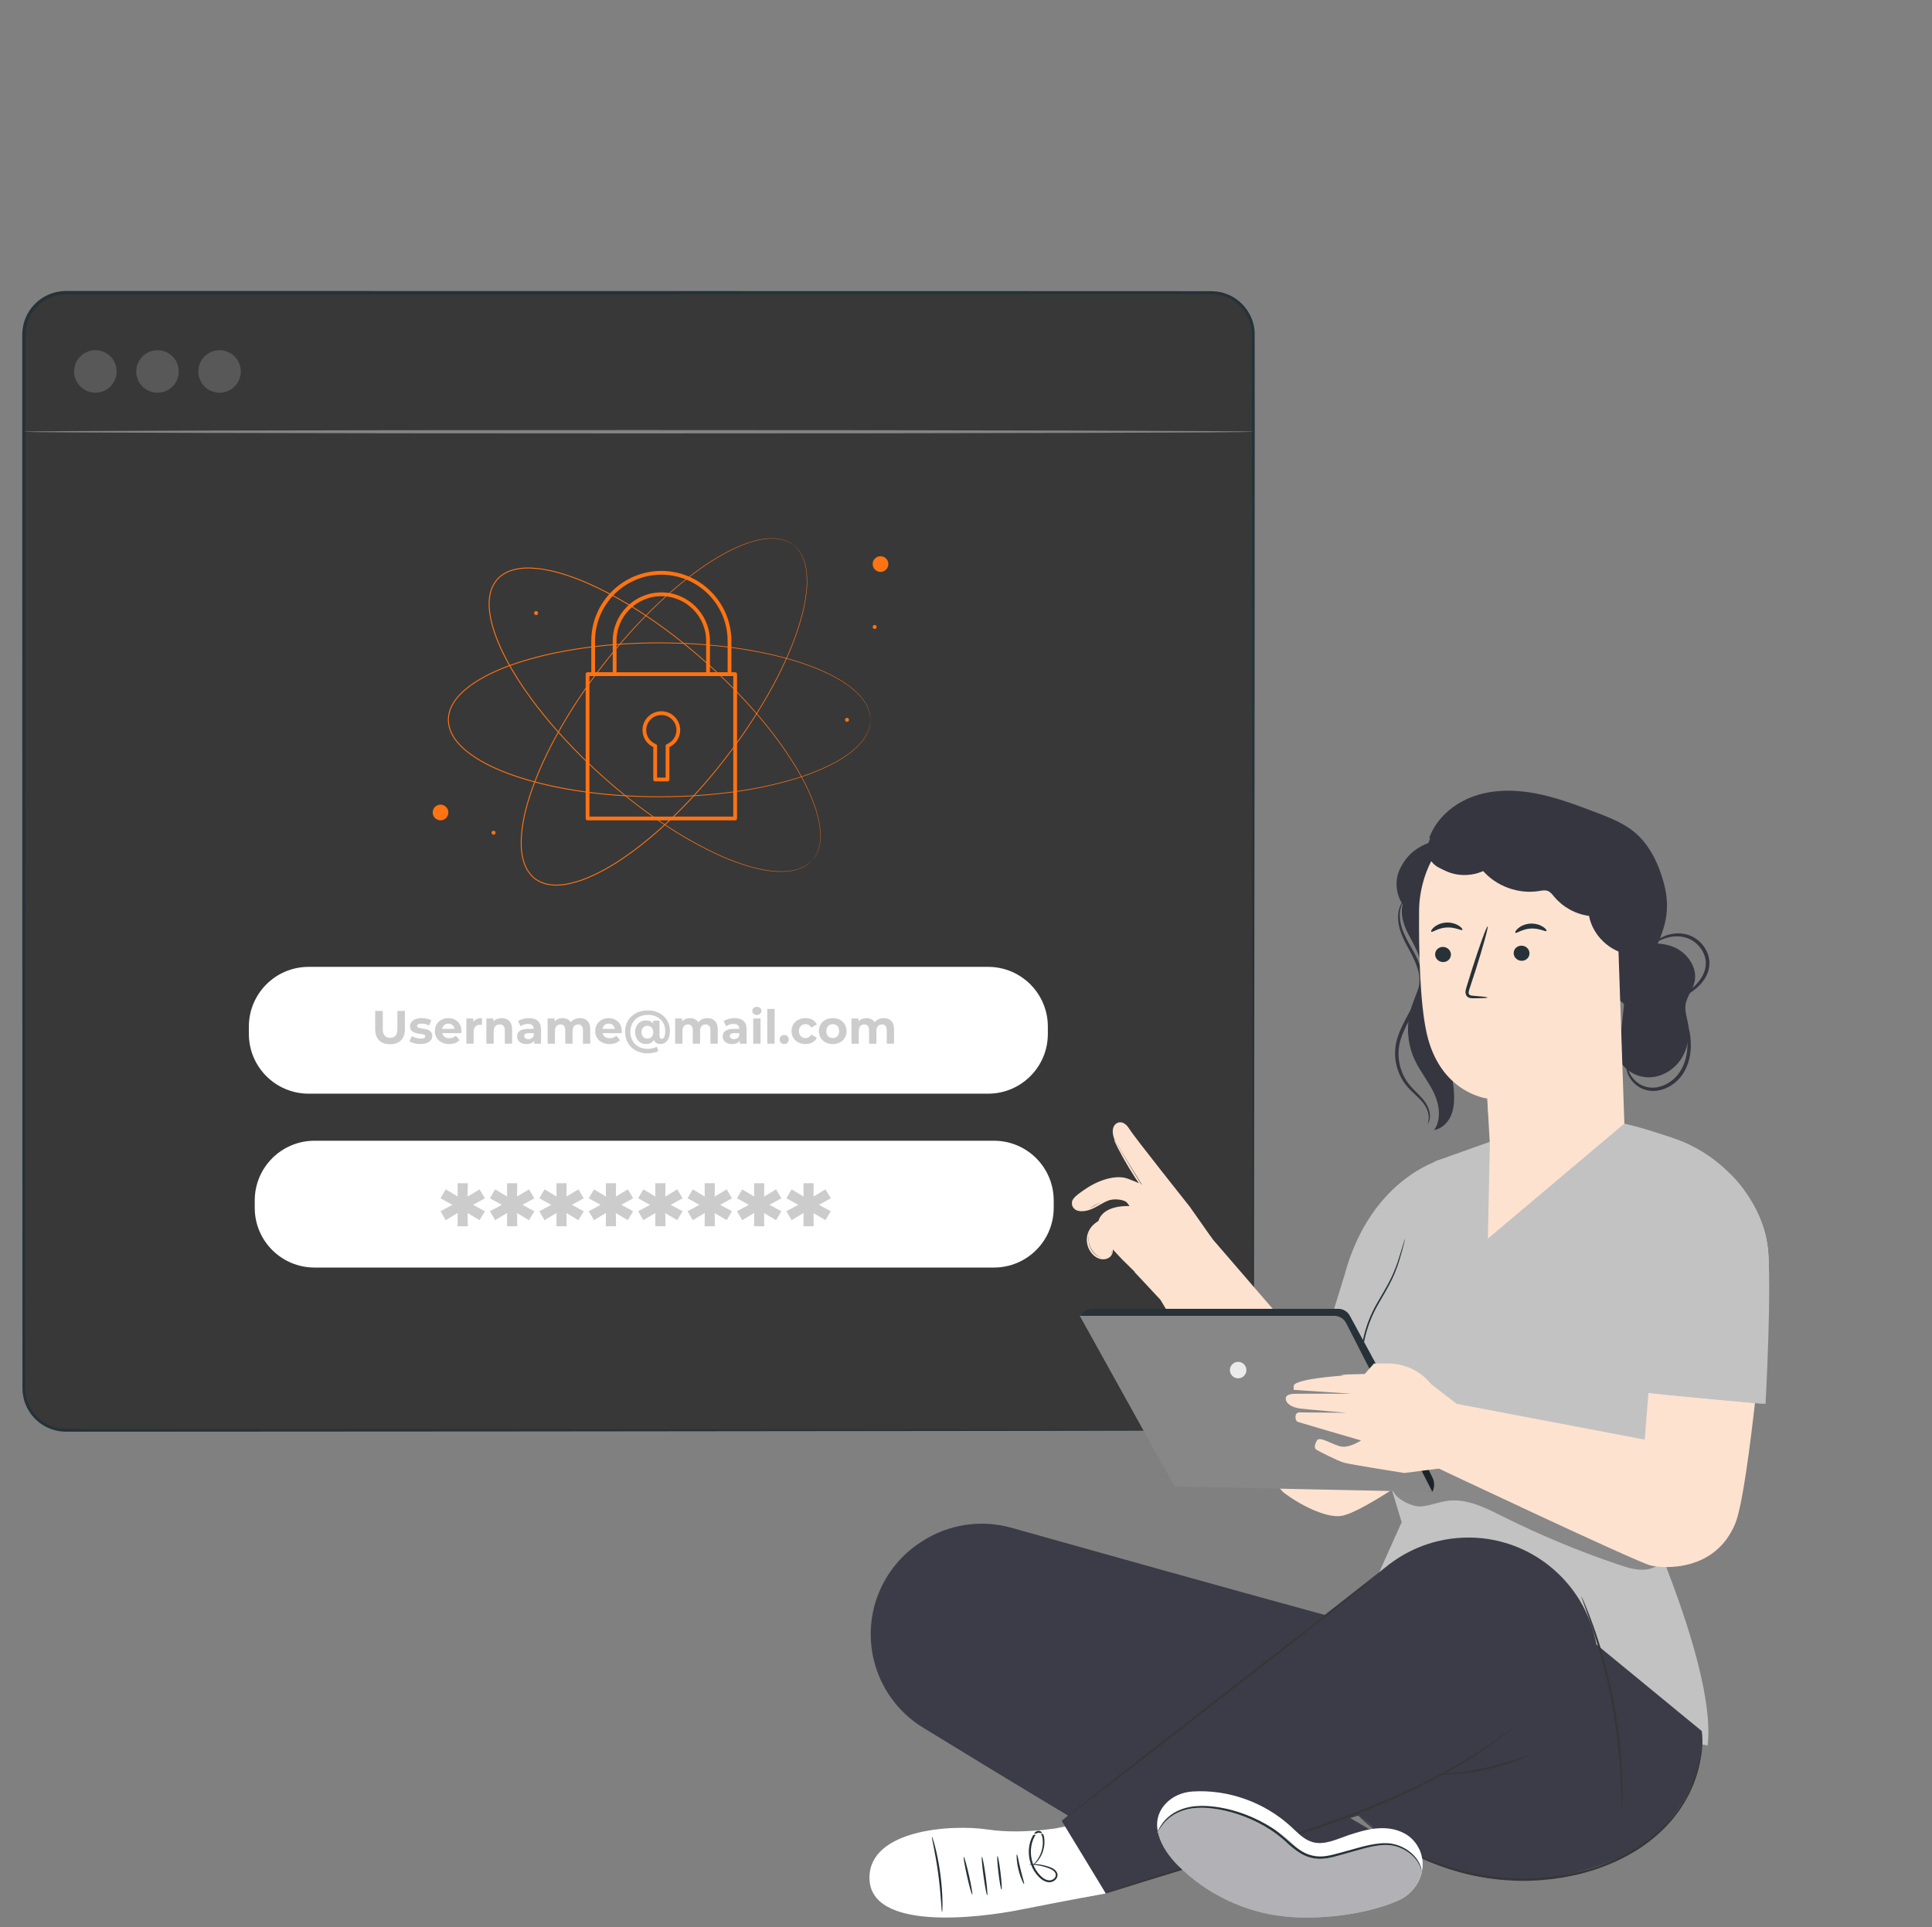 <svg width="439" height="438" viewBox="0 0 439 438" fill="none" xmlns="http://www.w3.org/2000/svg">
<rect x="0" y="0" width="439" height="438" fill="#808080" stroke="none"/>
<path d="M275.23 325.052H14.98C9.702 325.052 5.422 320.773 5.422 315.495V76.059C5.422 70.78 9.701 66.5 14.98 66.5H275.23C280.508 66.5 284.787 70.779 284.787 76.059V315.493C284.788 320.772 280.508 325.052 275.23 325.052Z" fill="#383838"/>
<path d="M275.241 325.052C275.241 325.052 275.472 325.027 275.928 324.998C276.383 324.967 277.063 324.873 277.929 324.622C278.784 324.354 279.833 323.914 280.899 323.113C281.957 322.316 283.055 321.161 283.794 319.567C284.62 317.992 284.788 316.002 284.704 313.827C284.699 311.649 284.693 309.267 284.687 306.688C284.677 301.528 284.665 295.575 284.652 288.875C284.623 262.059 284.582 223.276 284.531 175.353C284.517 151.388 284.502 125.139 284.484 96.96C284.471 89.922 284.458 82.763 284.445 75.49C284.276 71.962 281.842 68.64 278.465 67.422C276.794 66.726 274.962 66.838 273.087 66.834C271.225 66.835 269.355 66.835 267.48 66.837C252.47 66.841 237.021 66.847 221.179 66.853C157.809 66.861 88.143 66.871 15.018 66.883C12.816 66.886 10.641 67.69 8.988 69.131C7.321 70.554 6.206 72.597 5.916 74.76C5.766 75.824 5.826 76.972 5.813 78.107V81.507C5.813 83.773 5.813 86.034 5.813 88.29C5.813 97.32 5.812 106.29 5.812 115.196C5.81 133.006 5.807 150.554 5.806 167.798C5.798 202.285 5.791 235.55 5.784 267.239C5.778 283.084 5.774 298.534 5.768 313.546C5.775 314.478 5.743 315.438 5.809 316.325C5.908 317.22 6.09 318.11 6.438 318.942C7.11 320.611 8.28 322.061 9.744 323.082C11.214 324.096 12.968 324.675 14.742 324.714C16.573 324.718 18.399 324.724 20.216 324.728C27.497 324.731 34.663 324.736 41.709 324.739C69.889 324.755 96.139 324.771 120.105 324.785C168.028 324.836 206.808 324.877 233.621 324.906C247.015 324.937 257.417 324.962 264.483 324.978C268.004 324.994 270.691 325.007 272.509 325.015C274.314 325.026 275.241 325.052 275.241 325.052C275.241 325.052 274.314 325.078 272.506 325.091C270.688 325.1 268.001 325.112 264.48 325.129C257.416 325.145 247.012 325.17 233.618 325.201C206.805 325.23 168.025 325.27 120.102 325.321C96.136 325.336 69.886 325.351 41.706 325.368C34.661 325.371 27.494 325.375 20.213 325.378C18.39 325.375 16.559 325.371 14.722 325.368C12.823 325.327 10.94 324.71 9.365 323.624C7.794 322.532 6.54 320.98 5.819 319.191C5.447 318.299 5.248 317.345 5.143 316.385C5.071 315.404 5.106 314.491 5.098 313.547C5.092 298.535 5.087 283.085 5.082 267.24C5.074 235.552 5.067 202.285 5.06 167.8C5.058 150.556 5.055 133.006 5.054 115.197C5.054 106.293 5.053 97.322 5.053 88.292C5.053 86.034 5.053 83.773 5.053 81.509V78.108C5.067 76.979 5 75.844 5.163 74.656C5.478 72.313 6.686 70.1 8.488 68.56C10.275 67.001 12.639 66.127 15.015 66.127C88.14 66.137 157.808 66.147 221.176 66.156C237.018 66.162 252.467 66.166 267.477 66.172C269.353 66.172 271.223 66.174 273.084 66.174C274.907 66.179 276.896 66.06 278.692 66.809C282.309 68.118 284.911 71.675 285.091 75.454C285.098 82.741 285.104 89.912 285.111 96.963C285.093 125.142 285.079 151.391 285.064 175.356C285.013 223.279 284.973 262.062 284.943 288.878C284.93 295.578 284.919 301.531 284.908 306.691C284.901 309.27 284.895 311.652 284.891 313.83C284.962 315.987 284.779 318.053 283.928 319.637C283.166 321.251 282.043 322.414 280.965 323.209C279.878 324.01 278.813 324.441 277.946 324.701C277.07 324.941 276.384 325.023 275.927 325.04C275.472 325.053 275.241 325.052 275.241 325.052Z" fill="#263238"/>
<path d="M26.503 84.42C26.503 87.088 24.341 89.25 21.673 89.25C19.006 89.25 16.844 87.088 16.844 84.42C16.844 81.753 19.006 79.591 21.673 79.591C24.341 79.591 26.503 81.753 26.503 84.42Z" fill="#585858"/>
<path d="M35.787 89.25C38.454 89.25 40.616 87.088 40.616 84.42C40.616 81.753 38.454 79.591 35.787 79.591C33.119 79.591 30.957 81.753 30.957 84.42C30.957 87.088 33.119 89.25 35.787 89.25Z" fill="#585858"/>
<path d="M49.892 89.25C52.559 89.25 54.722 87.088 54.722 84.42C54.722 81.753 52.559 79.591 49.892 79.591C47.225 79.591 45.062 81.753 45.062 84.42C45.062 87.088 47.225 89.25 49.892 89.25Z" fill="#585858"/>
<path d="M284.788 98.121C284.788 98.331 222.245 98.5 145.112 98.5C67.953 98.5 5.422 98.329 5.422 98.121C5.422 97.913 67.951 97.742 145.112 97.742C222.245 97.742 284.788 97.913 284.788 98.121Z" fill="#848484"/>
<path d="M184.579 195.518C184.579 195.518 184.69 195.363 184.913 195.069C184.969 194.995 185.032 194.913 185.101 194.821C185.165 194.727 185.221 194.613 185.29 194.495C185.425 194.257 185.594 193.986 185.715 193.645C185.781 193.478 185.861 193.305 185.928 193.114C185.982 192.92 186.037 192.716 186.097 192.5C186.166 192.288 186.202 192.059 186.238 191.819C186.269 191.578 186.335 191.331 186.343 191.067C186.457 190.018 186.387 188.794 186.177 187.442C185.759 184.731 184.61 181.539 182.85 178.07C181.093 174.592 178.674 170.853 175.702 166.954C172.729 163.054 169.154 159.027 165.045 154.983C160.931 150.943 156.273 146.886 151.053 143.039C148.441 141.119 145.686 139.257 142.783 137.505C139.882 135.746 136.823 134.107 133.596 132.687C130.369 131.284 126.964 130.062 123.373 129.482C121.584 129.206 119.738 129.072 117.921 129.348C117.015 129.488 116.126 129.734 115.287 130.11C114.462 130.512 113.703 131.048 113.077 131.725C112.475 132.425 112.025 133.239 111.718 134.103C111.439 134.979 111.292 135.891 111.257 136.807C111.189 138.643 111.531 140.462 112.009 142.209C112.992 145.711 114.595 148.956 116.355 152.004C118.134 155.048 120.111 157.902 122.187 160.585C124.26 163.271 126.423 165.797 128.629 168.173C133.045 172.923 137.606 177.09 142.088 180.717C146.573 184.34 150.982 187.433 155.195 189.944C159.407 192.452 163.397 194.429 167.051 195.78C170.698 197.133 174.001 197.911 176.741 198.019C178.108 198.073 179.331 198.003 180.36 197.771C180.621 197.733 180.86 197.64 181.094 197.582C181.329 197.519 181.553 197.457 181.756 197.363C181.961 197.28 182.158 197.202 182.344 197.126C182.525 197.037 182.689 196.939 182.848 196.855C183.173 196.696 183.422 196.498 183.644 196.336C183.753 196.255 183.859 196.185 183.947 196.111C184.03 196.032 184.104 195.959 184.171 195.895C184.438 195.646 184.579 195.518 184.579 195.518C184.579 195.518 184.449 195.655 184.186 195.917C184.12 195.982 184.046 196.055 183.964 196.137C183.878 196.213 183.772 196.284 183.664 196.367C183.444 196.532 183.195 196.734 182.87 196.897C182.711 196.985 182.547 197.084 182.366 197.174C182.178 197.251 181.981 197.333 181.775 197.417C181.571 197.512 181.346 197.576 181.11 197.642C180.874 197.701 180.634 197.798 180.372 197.837C179.337 198.077 178.108 198.155 176.735 198.106C173.982 198.012 170.667 197.243 167.008 195.896C163.341 194.555 159.339 192.583 155.115 190.079C150.89 187.573 146.471 184.483 141.974 180.861C137.481 177.235 132.908 173.069 128.482 168.315C126.272 165.936 124.103 163.407 122.022 160.716C119.939 158.028 117.956 155.168 116.17 152.114C114.401 149.058 112.791 145.802 111.799 142.27C111.318 140.509 110.97 138.67 111.04 136.803C111.075 135.87 111.225 134.938 111.511 134.039C111.825 133.149 112.29 132.309 112.912 131.585C113.561 130.885 114.344 130.331 115.192 129.917C116.053 129.53 116.962 129.279 117.885 129.136C119.732 128.857 121.597 128.994 123.402 129.272C127.021 129.856 130.439 131.086 133.676 132.495C136.911 133.921 139.978 135.566 142.885 137.328C145.794 139.088 148.553 140.955 151.167 142.881C156.393 146.737 161.052 150.806 165.166 154.856C169.276 158.912 172.85 162.951 175.82 166.862C178.789 170.773 181.203 174.525 182.955 178.015C184.709 181.498 185.849 184.703 186.257 187.429C186.461 188.787 186.525 190.018 186.404 191.073C186.396 191.338 186.327 191.587 186.295 191.829C186.257 192.071 186.218 192.301 186.148 192.515C186.087 192.731 186.029 192.935 185.973 193.13C185.905 193.319 185.823 193.494 185.755 193.662C185.629 194.004 185.458 194.273 185.318 194.511C185.246 194.629 185.188 194.741 185.122 194.836C185.051 194.926 184.987 195.008 184.929 195.081C184.701 195.372 184.579 195.518 184.579 195.518Z" fill="#FF7312"/>
<path d="M197.792 163.594C197.792 163.594 197.772 163.405 197.743 163.036C197.735 162.944 197.728 162.841 197.718 162.726C197.702 162.612 197.67 162.49 197.642 162.356C197.584 162.088 197.531 161.774 197.393 161.439C197.33 161.27 197.274 161.088 197.198 160.902C197.109 160.721 197.014 160.532 196.917 160.332C196.826 160.128 196.701 159.933 196.568 159.729C196.432 159.529 196.316 159.301 196.146 159.098C195.533 158.24 194.666 157.373 193.61 156.505C191.493 154.761 188.511 153.144 184.887 151.726C181.261 150.301 176.968 149.12 172.154 148.189C167.339 147.258 161.991 146.632 156.232 146.349C150.473 146.074 144.296 146.145 137.84 146.751C134.613 147.057 131.318 147.501 127.983 148.126C124.648 148.745 121.274 149.56 117.92 150.647C114.578 151.748 111.225 153.102 108.159 155.06C106.64 156.044 105.174 157.175 104.003 158.588C103.42 159.295 102.92 160.071 102.545 160.91C102.198 161.76 101.988 162.664 101.972 163.588C101.988 164.512 102.195 165.418 102.542 166.267C102.918 167.106 103.414 167.884 103.999 168.591C105.168 170.007 106.635 171.136 108.155 172.123C111.22 174.082 114.575 175.437 117.918 176.538C121.271 177.627 124.647 178.44 127.982 179.06C131.316 179.685 134.613 180.13 137.84 180.435C144.297 181.04 150.474 181.113 156.233 180.836C161.992 180.553 167.342 179.927 172.157 178.996C176.969 178.065 181.264 176.884 184.889 175.459C188.51 174.041 191.494 172.424 193.61 170.68C194.666 169.812 195.531 168.944 196.145 168.087C196.315 167.884 196.43 167.657 196.567 167.456C196.7 167.252 196.826 167.057 196.915 166.853C197.014 166.653 197.108 166.464 197.196 166.283C197.272 166.097 197.329 165.915 197.392 165.746C197.529 165.411 197.583 165.097 197.641 164.829C197.667 164.695 197.701 164.573 197.717 164.459C197.725 164.346 197.734 164.242 197.741 164.149C197.772 163.783 197.792 163.594 197.792 163.594C197.792 163.594 197.786 163.783 197.765 164.153C197.759 164.247 197.753 164.35 197.746 164.465C197.731 164.579 197.7 164.703 197.676 164.838C197.622 165.108 197.571 165.424 197.437 165.762C197.376 165.932 197.32 166.116 197.246 166.304C197.157 166.486 197.065 166.678 196.968 166.879C196.879 167.085 196.754 167.283 196.621 167.488C196.484 167.691 196.369 167.921 196.2 168.125C195.588 168.992 194.721 169.869 193.665 170.746C191.547 172.507 188.561 174.14 184.934 175.572C181.305 177.012 177.004 178.205 172.186 179.146C167.365 180.089 162.01 180.724 156.244 181.015C150.477 181.299 144.291 181.234 137.823 180.634C134.59 180.329 131.287 179.886 127.945 179.263C124.602 178.644 121.219 177.829 117.853 176.739C114.5 175.635 111.13 174.277 108.04 172.303C106.509 171.308 105.026 170.169 103.834 168.729C103.239 168.01 102.731 167.214 102.345 166.353C101.988 165.479 101.774 164.544 101.758 163.59C101.774 162.635 101.991 161.7 102.348 160.827C102.732 159.966 103.244 159.172 103.838 158.453C105.031 157.015 106.513 155.874 108.046 154.882C111.136 152.909 114.504 151.551 117.858 150.449C121.223 149.359 124.605 148.544 127.948 147.927C131.29 147.303 134.591 146.86 137.824 146.556C144.291 145.956 150.477 145.89 156.244 146.174C162.01 146.465 167.365 147.101 172.186 148.042C177.004 148.983 181.305 150.176 184.934 151.616C188.561 153.048 191.547 154.679 193.665 156.442C194.721 157.319 195.588 158.196 196.2 159.063C196.369 159.267 196.484 159.497 196.621 159.7C196.754 159.905 196.879 160.103 196.968 160.31C197.065 160.511 197.159 160.704 197.246 160.886C197.32 161.074 197.377 161.257 197.437 161.428C197.571 161.766 197.622 162.082 197.676 162.351C197.7 162.487 197.733 162.609 197.746 162.724C197.753 162.839 197.759 162.943 197.765 163.036C197.786 163.405 197.792 163.594 197.792 163.594Z" fill="#FF7312"/>
<path d="M180.286 123.855C180.286 123.855 180.124 123.755 179.815 123.552C179.738 123.501 179.65 123.444 179.556 123.382C179.457 123.325 179.34 123.275 179.218 123.216C178.972 123.098 178.69 122.947 178.341 122.85C178.169 122.796 177.99 122.729 177.796 122.675C177.599 122.636 177.391 122.593 177.172 122.548C176.957 122.494 176.724 122.474 176.482 122.455C176.24 122.44 175.988 122.392 175.724 122.403C174.669 122.362 173.453 122.515 172.12 122.818C169.445 123.422 166.339 124.789 162.998 126.783C159.65 128.775 156.085 131.447 152.402 134.68C148.717 137.914 144.945 141.759 141.193 146.137C137.446 150.519 133.719 155.445 130.242 160.918C128.507 163.656 126.839 166.533 125.29 169.552C123.735 172.567 122.312 175.732 121.117 179.049C119.94 182.365 118.955 185.845 118.625 189.467C118.473 191.272 118.467 193.122 118.867 194.914C119.068 195.807 119.375 196.679 119.809 197.489C120.267 198.284 120.855 199.004 121.573 199.582C122.314 200.134 123.156 200.526 124.04 200.774C124.933 200.991 125.852 201.075 126.769 201.046C128.604 200.988 130.396 200.522 132.107 199.924C135.533 198.702 138.66 196.88 141.578 194.914C144.493 192.93 147.203 190.762 149.736 188.505C152.274 186.252 154.645 183.919 156.863 181.556C161.298 176.824 165.14 171.986 168.45 167.264C171.756 162.54 174.537 157.929 176.751 153.552C178.964 149.179 180.661 145.06 181.757 141.322C182.856 137.591 183.405 134.243 183.323 131.501C183.284 130.134 183.129 128.918 182.826 127.908C182.771 127.65 182.662 127.419 182.587 127.188C182.509 126.958 182.43 126.74 182.325 126.543C182.228 126.343 182.136 126.153 182.047 125.972C181.946 125.799 181.837 125.641 181.742 125.488C181.562 125.175 181.346 124.94 181.17 124.731C181.081 124.627 181.004 124.527 180.924 124.445C180.839 124.368 180.762 124.298 180.694 124.237C180.423 123.986 180.286 123.855 180.286 123.855C180.286 123.855 180.431 123.976 180.711 124.219C180.781 124.281 180.86 124.349 180.946 124.425C181.027 124.506 181.106 124.605 181.196 124.709C181.375 124.917 181.595 125.15 181.78 125.463C181.878 125.616 181.989 125.772 182.092 125.947C182.182 126.129 182.277 126.32 182.376 126.52C182.484 126.716 182.564 126.936 182.646 127.167C182.723 127.398 182.834 127.63 182.892 127.889C183.202 128.905 183.364 130.125 183.411 131.498C183.505 134.251 182.966 137.611 181.877 141.355C180.791 145.105 179.1 149.234 176.891 153.621C174.682 158.007 171.904 162.63 168.6 167.366C165.291 172.098 161.45 176.947 157.012 181.69C154.79 184.059 152.418 186.397 149.876 188.657C147.338 190.921 144.623 193.096 141.699 195.088C138.77 197.062 135.634 198.893 132.18 200.126C130.455 200.727 128.645 201.201 126.777 201.26C125.845 201.29 124.904 201.204 123.987 200.981C123.078 200.727 122.209 200.324 121.444 199.751C120.699 199.154 120.093 198.409 119.623 197.592C119.177 196.76 118.864 195.87 118.658 194.959C118.252 193.135 118.261 191.266 118.413 189.447C118.747 185.796 119.738 182.302 120.921 178.976C122.121 175.649 123.55 172.477 125.109 169.455C126.664 166.431 128.338 163.551 130.077 160.81C133.565 155.331 137.303 150.402 141.061 146.019C144.824 141.639 148.607 137.796 152.305 134.563C156.001 131.332 159.579 128.664 162.94 126.679C166.294 124.688 169.414 123.329 172.104 122.735C173.444 122.438 174.668 122.289 175.729 122.337C175.994 122.328 176.246 122.378 176.49 122.394C176.734 122.416 176.967 122.438 177.184 122.493C177.402 122.54 177.611 122.583 177.809 122.625C178.003 122.681 178.183 122.751 178.355 122.806C178.705 122.907 178.986 123.061 179.232 123.183C179.355 123.246 179.471 123.297 179.57 123.355C179.665 123.421 179.751 123.479 179.828 123.532C180.133 123.743 180.286 123.855 180.286 123.855Z" fill="#FF7312"/>
<path d="M101.357 183.389C102.053 184.085 102.053 185.213 101.357 185.908C100.662 186.603 99.532 186.603 98.838 185.908C98.143 185.213 98.143 184.084 98.838 183.389C99.534 182.694 100.662 182.694 101.357 183.389Z" fill="#FF7312"/>
<path d="M201.857 128.191C201.857 129.174 201.06 129.973 200.075 129.973C199.091 129.973 198.293 129.176 198.293 128.191C198.293 127.208 199.09 126.409 200.075 126.409C201.058 126.409 201.857 127.208 201.857 128.191Z" fill="#FF7312"/>
<path d="M112.605 189.247C112.605 189.498 112.403 189.7 112.152 189.7C111.902 189.7 111.699 189.498 111.699 189.247C111.699 188.996 111.902 188.794 112.152 188.794C112.403 188.794 112.605 188.996 112.605 189.247Z" fill="#FF7312"/>
<path d="M122.269 139.332C122.269 139.583 122.067 139.786 121.816 139.786C121.566 139.786 121.363 139.583 121.363 139.332C121.363 139.082 121.566 138.879 121.816 138.879C122.067 138.879 122.269 139.082 122.269 139.332Z" fill="#FF7312"/>
<path d="M192.914 163.593C192.914 163.844 192.711 164.046 192.461 164.046C192.21 164.046 192.008 163.844 192.008 163.593C192.008 163.343 192.21 163.14 192.461 163.14C192.711 163.142 192.914 163.344 192.914 163.593Z" fill="#FF7312"/>
<path d="M199.199 142.489C199.199 142.74 198.997 142.942 198.746 142.942C198.495 142.942 198.293 142.74 198.293 142.489C198.293 142.239 198.495 142.036 198.746 142.036C198.997 142.036 199.199 142.239 199.199 142.489Z" fill="#FF7312"/>
<path d="M167.044 153.212H133.508V186.016H167.044V153.212Z" stroke="#FF7312" stroke-width="0.856" stroke-miterlimit="10" stroke-linecap="round" stroke-linejoin="round"/>
<path d="M139.661 153.225V145.675C139.661 139.823 144.422 135.062 150.275 135.062C156.126 135.062 160.886 139.823 160.886 145.675V153.225H165.767V145.675C165.767 137.132 158.817 130.182 150.275 130.182C141.731 130.182 134.781 137.132 134.781 145.675V153.225H139.661Z" stroke="#FF7312" stroke-width="0.856" stroke-miterlimit="10"/>
<path d="M154.133 165.931C154.133 163.801 152.406 162.074 150.275 162.074C148.145 162.074 146.418 163.801 146.418 165.931C146.418 167.566 147.438 168.955 148.873 169.516V177.154H151.679V169.516C153.113 168.955 154.133 167.566 154.133 165.931Z" stroke="#FF7312" stroke-width="0.856" stroke-miterlimit="10" stroke-linecap="round" stroke-linejoin="round"/>
<path d="M224.524 248.557H70.124C62.627 248.557 56.551 242.48 56.551 234.983V233.312C56.551 225.815 62.627 219.738 70.124 219.738H224.524C232.021 219.738 238.098 225.815 238.098 233.312V234.983C238.098 242.479 232.021 248.557 224.524 248.557Z" fill="white"/>
<path d="M225.856 288.072H71.457C63.959 288.072 57.883 281.996 57.883 274.499V272.828C57.883 265.331 63.959 259.254 71.457 259.254H225.856C233.354 259.254 239.43 265.331 239.43 272.828V274.499C239.43 281.996 233.352 288.072 225.856 288.072Z" fill="white"/>
<path d="M85.25 233.919V229.745H86.976V233.855C86.976 235.271 87.594 235.857 88.637 235.857C89.692 235.857 90.299 235.271 90.299 233.855V229.745H92.003V233.919C92.003 236.112 90.747 237.327 88.629 237.327C86.507 237.327 85.25 236.113 85.25 233.919Z" fill="#CCCCCC"/>
<path d="M93.035 236.667L93.589 235.474C94.1 235.805 94.877 236.028 95.579 236.028C96.345 236.028 96.634 235.825 96.634 235.506C96.634 234.57 93.174 235.528 93.174 233.238C93.174 232.151 94.154 231.385 95.825 231.385C96.612 231.385 97.486 231.565 98.029 231.886L97.476 233.067C96.91 232.748 96.347 232.642 95.825 232.642C95.079 232.642 94.76 232.877 94.76 233.175C94.76 234.154 98.222 233.207 98.222 235.464C98.222 236.529 97.231 237.285 95.518 237.285C94.546 237.285 93.567 237.019 93.035 236.667Z" fill="#CCCCCC"/>
<path d="M104.825 234.804H100.49C100.649 235.517 101.255 235.953 102.129 235.953C102.737 235.953 103.174 235.772 103.567 235.399L104.45 236.358C103.918 236.966 103.119 237.285 102.086 237.285C100.106 237.285 98.816 236.039 98.816 234.334C98.816 232.62 100.126 231.386 101.874 231.386C103.556 231.386 104.855 232.515 104.855 234.356C104.857 234.485 104.835 234.665 104.825 234.804ZM100.47 233.835H103.292C103.175 233.111 102.632 232.642 101.886 232.642C101.13 232.642 100.587 233.099 100.47 233.835Z" fill="#CCCCCC"/>
<path d="M109.523 231.386V232.92C109.383 232.91 109.278 232.898 109.15 232.898C108.233 232.898 107.626 233.398 107.626 234.495V237.199H105.965V231.47H107.551V232.226C107.955 231.673 108.637 231.386 109.523 231.386Z" fill="#CCCCCC"/>
<path d="M116.368 233.919V237.199H114.708V234.174C114.708 233.248 114.281 232.822 113.546 232.822C112.748 232.822 112.173 233.312 112.173 234.367V237.199H110.512V231.47H112.098V232.14C112.546 231.651 113.217 231.384 113.994 231.384C115.347 231.386 116.368 232.174 116.368 233.919Z" fill="#CCCCCC"/>
<path d="M122.936 233.931V237.2H121.383V236.486C121.074 237.008 120.478 237.285 119.636 237.285C118.294 237.285 117.496 236.539 117.496 235.549C117.496 234.538 118.208 233.835 119.955 233.835H121.275C121.275 233.121 120.848 232.706 119.955 232.706C119.348 232.706 118.72 232.908 118.305 233.239L117.709 232.078C118.337 231.63 119.262 231.386 120.178 231.386C121.924 231.386 122.936 232.194 122.936 233.931ZM121.275 235.389V234.804H120.136C119.359 234.804 119.115 235.091 119.115 235.474C119.115 235.889 119.466 236.166 120.051 236.166C120.604 236.166 121.083 235.911 121.275 235.389Z" fill="#CCCCCC"/>
<path d="M134.117 233.919V237.199H132.456V234.174C132.456 233.248 132.041 232.822 131.369 232.822C130.623 232.822 130.103 233.302 130.103 234.323V237.199H128.441V234.174C128.441 233.248 128.046 232.822 127.356 232.822C126.62 232.822 126.098 233.302 126.098 234.323V237.199H124.438V231.47H126.024V232.13C126.449 231.641 127.088 231.384 127.823 231.384C128.622 231.384 129.303 231.693 129.708 232.321C130.166 231.735 130.91 231.384 131.774 231.384C133.138 231.386 134.117 232.174 134.117 233.919Z" fill="#CCCCCC"/>
<path d="M141.253 234.804H136.919C137.077 235.517 137.683 235.953 138.558 235.953C139.165 235.953 139.602 235.772 139.995 235.399L140.878 236.358C140.347 236.966 139.547 237.285 138.514 237.285C136.534 237.285 135.246 236.039 135.246 234.334C135.246 232.62 136.554 231.386 138.303 231.386C139.984 231.386 141.283 232.515 141.283 234.356C141.283 234.485 141.263 234.665 141.253 234.804ZM136.898 233.835H139.719C139.602 233.111 139.059 232.642 138.313 232.642C137.558 232.642 137.015 233.099 136.898 233.835Z" fill="#CCCCCC"/>
<path d="M152.23 234.282C152.23 236.187 151.357 237.274 150.048 237.274C149.323 237.274 148.812 236.955 148.589 236.348C148.216 236.945 147.609 237.274 146.768 237.274C145.394 237.274 144.307 236.187 144.307 234.58C144.307 232.982 145.383 231.897 146.768 231.897C147.47 231.897 148.024 232.142 148.409 232.599V231.97H149.855V235.42C149.855 235.931 150.08 236.101 150.368 236.101C150.858 236.101 151.156 235.538 151.156 234.302C151.156 232.142 149.558 230.65 147.193 230.65C144.819 230.65 143.232 232.268 143.232 234.494C143.232 236.763 144.787 238.371 147.151 238.371C147.823 238.371 148.578 238.233 149.249 237.902L149.589 238.881C148.94 239.212 147.992 239.392 147.15 239.392C144.073 239.392 142.039 237.305 142.039 234.494C142.039 231.715 144.093 229.639 147.192 229.639C150.186 229.639 152.23 231.608 152.23 234.282ZM148.43 234.58C148.43 233.654 147.865 233.132 147.099 233.132C146.322 233.132 145.779 233.676 145.779 234.58C145.779 235.495 146.322 236.049 147.099 236.049C147.865 236.049 148.43 235.517 148.43 234.58Z" fill="#CCCCCC"/>
<path d="M163.09 233.919V237.199H161.429V234.174C161.429 233.248 161.014 232.822 160.342 232.822C159.596 232.822 159.076 233.302 159.076 234.323V237.199H157.414V234.174C157.414 233.248 157.019 232.822 156.328 232.822C155.593 232.822 155.071 233.302 155.071 234.323V237.199H153.41V231.47H154.997V232.13C155.422 231.641 156.06 231.384 156.796 231.384C157.594 231.384 158.276 231.693 158.681 232.321C159.139 231.735 159.883 231.384 160.747 231.384C162.111 231.386 163.09 232.174 163.09 233.919Z" fill="#CCCCCC"/>
<path d="M169.651 233.931V237.2H168.098V236.486C167.789 237.008 167.193 237.285 166.351 237.285C165.009 237.285 164.211 236.539 164.211 235.549C164.211 234.538 164.923 233.835 166.67 233.835H167.99C167.99 233.121 167.565 232.706 166.67 232.706C166.063 232.706 165.435 232.908 165.019 233.239L164.424 232.078C165.052 231.63 165.977 231.386 166.893 231.386C168.64 231.386 169.651 232.194 169.651 233.931ZM167.99 235.389V234.804H166.851C166.074 234.804 165.83 235.091 165.83 235.474C165.83 235.889 166.181 236.166 166.766 236.166C167.318 236.166 167.798 235.911 167.99 235.389Z" fill="#CCCCCC"/>
<path d="M170.949 229.745C170.949 229.223 171.364 228.818 171.982 228.818C172.6 228.818 173.015 229.202 173.015 229.713C173.015 230.266 172.6 230.672 171.982 230.672C171.364 230.672 170.949 230.266 170.949 229.745ZM171.15 231.47H172.811V237.198H171.15V231.47Z" fill="#CCCCCC"/>
<path d="M174.355 229.298H176.016V237.198H174.355V229.298Z" fill="#CCCCCC"/>
<path d="M177.16 236.241C177.16 235.623 177.618 235.218 178.193 235.218C178.77 235.218 179.226 235.623 179.226 236.241C179.226 236.847 178.769 237.284 178.193 237.284C177.619 237.284 177.16 236.847 177.16 236.241Z" fill="#CCCCCC"/>
<path d="M179.852 234.334C179.852 232.61 181.183 231.386 183.046 231.386C184.25 231.386 185.198 231.907 185.614 232.844L184.324 233.536C184.015 232.993 183.558 232.748 183.035 232.748C182.194 232.748 181.534 233.334 181.534 234.334C181.534 235.335 182.194 235.921 183.035 235.921C183.556 235.921 184.015 235.686 184.324 235.133L185.614 235.835C185.198 236.75 184.25 237.283 183.046 237.283C181.183 237.285 179.852 236.059 179.852 234.334Z" fill="#CCCCCC"/>
<path d="M186.07 234.334C186.07 232.61 187.4 231.386 189.222 231.386C191.043 231.386 192.363 232.61 192.363 234.334C192.363 236.059 191.043 237.285 189.222 237.285C187.4 237.285 186.07 236.059 186.07 234.334ZM190.681 234.334C190.681 233.344 190.053 232.748 189.223 232.748C188.393 232.748 187.753 233.344 187.753 234.334C187.753 235.325 188.393 235.921 189.223 235.921C190.053 235.921 190.681 235.325 190.681 234.334Z" fill="#CCCCCC"/>
<path d="M203.156 233.92V237.199H201.495V234.175C201.495 233.248 201.08 232.823 200.408 232.823C199.662 232.823 199.142 233.302 199.142 234.323V237.199H197.48V234.175C197.48 233.248 197.085 232.823 196.395 232.823C195.659 232.823 195.137 233.302 195.137 234.323V237.199H193.477V231.471H195.063V232.131C195.489 231.641 196.127 231.385 196.862 231.385C197.661 231.385 198.343 231.694 198.748 232.322C199.204 231.736 199.949 231.385 200.813 231.385C202.177 231.386 203.156 232.174 203.156 233.92Z" fill="#CCCCCC"/>
<path d="M107.49 273.818L110.187 275.278L108.975 277.308L106.253 275.699L106.303 278.693H103.976L104.003 275.674L101.281 277.308L100.094 275.278L102.79 273.818L100.094 272.334L101.281 270.304L104.003 271.938L103.976 268.919H106.303L106.253 271.938L108.975 270.304L110.187 272.334L107.49 273.818Z" fill="#CCCCCC"/>
<path d="M118.721 273.818L121.417 275.278L120.205 277.308L117.484 275.699L117.533 278.693H115.207L115.233 275.674L112.512 277.308L111.324 275.278L114.022 273.818L111.324 272.334L112.512 270.304L115.233 271.938L115.207 268.919H117.533L117.484 271.938L120.205 270.304L121.417 272.334L118.721 273.818Z" fill="#CCCCCC"/>
<path d="M129.947 273.818L132.644 275.278L131.432 277.308L128.71 275.699L128.76 278.693H126.433L126.46 275.674L123.738 277.308L122.551 275.278L125.249 273.818L122.551 272.334L123.738 270.304L126.46 271.938L126.433 268.919H128.76L128.71 271.938L131.432 270.304L132.644 272.334L129.947 273.818Z" fill="#CCCCCC"/>
<path d="M141.174 273.818L143.871 275.278L142.658 277.308L139.937 275.699L139.987 278.693H137.66L137.686 275.674L134.965 277.308L133.777 275.278L136.475 273.818L133.777 272.334L134.965 270.304L137.686 271.938L137.66 268.919H139.987L139.937 271.938L142.658 270.304L143.871 272.334L141.174 273.818Z" fill="#CCCCCC"/>
<path d="M152.404 273.818L155.101 275.278L153.889 277.308L151.167 275.699L151.217 278.693H148.89L148.917 275.674L146.195 277.308L145.008 275.278L147.706 273.818L145.008 272.334L146.195 270.304L148.917 271.938L148.89 268.919H151.217L151.167 271.938L153.889 270.304L155.101 272.334L152.404 273.818Z" fill="#CCCCCC"/>
<path d="M163.628 273.818L166.325 275.278L165.113 277.308L162.392 275.699L162.441 278.693H160.115L160.139 275.674L157.418 277.308L156.23 275.278L158.929 273.818L156.23 272.334L157.418 270.304L160.139 271.938L160.115 268.919H162.441L162.392 271.938L165.113 270.304L166.325 272.334L163.628 273.818Z" fill="#CCCCCC"/>
<path d="M174.854 273.818L177.55 275.278L176.338 277.308L173.617 275.699L173.666 278.693H171.34L171.366 275.674L168.644 277.308L167.457 275.278L170.155 273.818L167.457 272.334L168.644 270.304L171.366 271.938L171.34 268.919H173.666L173.617 271.938L176.338 270.304L177.55 272.334L174.854 273.818Z" fill="#CCCCCC"/>
<path d="M186.082 273.818L188.777 275.278L187.565 277.308L184.843 275.699L184.893 278.693H182.566L182.592 275.674L179.871 277.308L178.684 275.278L181.382 273.818L178.684 272.334L179.871 270.304L182.592 271.938L182.566 268.919H184.893L184.843 271.938L187.565 270.304L188.777 272.334L186.082 273.818Z" fill="#CCCCCC"/>
<path d="M257.789 289.08L263.672 295.393C263.672 295.393 288.275 336.651 291.79 339.3C295.305 341.95 301.175 345.002 304.697 344.532C308.218 344.063 317.563 337.723 317.563 337.723L309.403 312.654L300.119 310.112L275.054 281.067L257.789 289.08Z" fill="#FDE2D0"/>
<path d="M262.588 294.056C260.498 291.539 255.111 286.367 255.111 286.367L252.842 283.943C252.736 284.139 252.658 284.354 252.589 284.565C252.456 284.967 252.322 285.391 252.011 285.677C251.423 286.221 250.465 286.044 249.767 285.652C248.304 284.832 247.341 283.188 247.34 281.511C247.34 279.899 248.233 278.326 249.599 277.476C249.716 277.067 249.909 276.654 250.224 276.25C252.152 273.777 256.665 274.109 256.665 274.109L255.99 273.149C255.99 273.149 252.913 271.231 247.794 274.477C247.03 274.961 246.108 275.189 245.216 275.039C244.67 274.947 244.139 274.714 243.839 274.205C243.093 272.937 243.797 272.077 246.965 270.007C250.134 267.938 253.871 266.991 256.245 267.872C258.619 268.752 259.49 269.25 259.49 269.25C259.49 269.25 253.9 260.228 253.57 259.643C252.613 257.95 252.567 256.102 253.634 255.351C254.318 254.87 255.534 254.769 256.709 256.706C257.726 258.382 270.326 274.223 270.326 274.223L275.49 281.56L262.588 294.056Z" fill="#FDE2D0"/>
<path d="M273.541 281.843C272.749 282.682 271.351 282.579 270.326 282.05C269.301 281.521 268.486 280.661 267.502 280.059C264.559 278.261 260.537 278.996 257.684 277.059C257.286 276.789 256.88 276.331 257.059 275.885C257.226 275.472 257.765 275.391 258.21 275.373C262.014 275.216 265.819 275.06 269.623 274.902" fill="#FDE2D0"/>
<path d="M269.645 274.9C269.643 274.855 269.202 274.83 268.405 274.824C267.609 274.818 266.457 274.83 265.035 274.859C263.555 274.899 261.875 274.945 260.041 274.995C259.569 275.011 259.088 275.027 258.597 275.043C258.141 275.093 257.523 274.957 256.947 275.5C256.673 275.785 256.661 276.275 256.83 276.574C256.985 276.883 257.21 277.093 257.45 277.273C257.923 277.589 258.409 277.86 258.938 278.062C261.054 278.878 263.167 278.915 264.952 279.365C265.847 279.575 266.668 279.867 267.36 280.276C268.052 280.683 268.641 281.195 269.234 281.611C270.389 282.505 271.704 282.766 272.511 282.534C273.342 282.316 273.588 281.842 273.56 281.842C273.521 281.788 273.219 282.168 272.462 282.285C271.706 282.411 270.584 282.138 269.507 281.24C268.952 280.818 268.378 280.28 267.639 279.814C266.901 279.349 266.025 279.017 265.095 278.782C263.243 278.289 261.133 278.22 259.179 277.457C258.692 277.274 258.238 277.017 257.831 276.751C257.443 276.478 257.235 276.088 257.427 275.92C257.608 275.704 258.133 275.681 258.621 275.666C259.111 275.643 259.592 275.619 260.064 275.596C261.896 275.495 263.574 275.402 265.052 275.32C266.472 275.232 267.62 275.15 268.413 275.077C269.209 275.006 269.646 274.945 269.645 274.9Z" fill="#FDE2D0"/>
<path d="M256.803 274.082C256.741 274.141 256.375 273.265 255.146 272.699C254.544 272.424 253.735 272.323 252.874 272.515C252.008 272.695 251.116 273.127 250.21 273.652C249.301 274.174 248.414 274.696 247.515 274.986C246.621 275.272 245.75 275.362 245.033 275.194C244.303 275.035 243.855 274.531 243.706 274.165C243.549 273.791 243.559 273.565 243.575 273.563C243.614 273.552 243.663 273.767 243.851 274.088C244.037 274.405 244.443 274.795 245.095 274.903C245.737 275.018 246.555 274.909 247.39 274.619C248.231 274.326 249.084 273.814 250.002 273.287C250.917 272.756 251.863 272.307 252.798 272.135C253.73 271.948 254.635 272.093 255.273 272.431C255.919 272.759 256.319 273.204 256.541 273.528C256.763 273.858 256.824 274.071 256.803 274.082Z" fill="#FDE2D0"/>
<path d="M253.138 258.982C253.191 258.955 253.602 259.648 254.261 260.769C255.001 262.013 255.881 263.496 256.855 265.135C257.853 266.76 258.756 268.229 259.513 269.463C260.199 270.567 260.621 271.253 260.572 271.288C260.527 271.321 260.017 270.693 259.266 269.627C258.513 268.562 257.525 267.055 256.495 265.353C255.467 263.65 254.593 262.074 254.001 260.912C253.406 259.751 253.088 259.008 253.138 258.982Z" fill="#FDE2D0"/>
<path d="M255.974 277.37C255.975 277.402 255.737 277.425 255.323 277.486C254.928 277.552 254.267 277.675 253.889 278.267C253.705 278.553 253.699 278.931 253.879 279.305C254.045 279.681 254.356 280.028 254.677 280.425C254.99 280.812 255.348 281.328 255.326 281.975C255.294 282.603 254.921 283.186 254.381 283.532C253.829 283.887 253.155 283.926 252.589 283.781C252.017 283.63 251.519 283.343 251.152 282.928C250.484 282.12 250.08 281.297 249.777 280.587C249.486 279.872 249.343 279.252 249.329 278.815C249.317 278.375 249.411 278.142 249.429 278.149C249.467 278.156 249.432 278.389 249.492 278.799C249.553 279.209 249.733 279.79 250.049 280.467C250.371 281.134 250.809 281.94 251.44 282.669C252.045 283.327 253.261 283.741 254.154 283.178C254.59 282.901 254.888 282.424 254.914 281.956C254.94 281.483 254.672 281.048 254.372 280.663C254.074 280.275 253.743 279.894 253.558 279.442C253.354 279.007 253.379 278.452 253.639 278.106C254.154 277.4 254.904 277.347 255.307 277.323C255.739 277.311 255.972 277.344 255.974 277.37Z" fill="#FDE2D0"/>
<path d="M252.579 283.411C252.594 283.398 252.761 283.56 252.84 283.954C252.915 284.333 252.862 284.978 252.354 285.525C251.857 286.059 250.929 286.36 249.996 286.119C249.064 285.886 248.217 285.186 247.659 284.273C247.099 283.354 246.882 282.306 246.961 281.382C247.033 280.45 247.393 279.666 247.789 279.101C248.189 278.53 248.628 278.169 248.947 277.958C249.269 277.748 249.472 277.678 249.483 277.7C249.534 277.765 248.742 278.148 248.037 279.265C247.696 279.817 247.392 280.555 247.347 281.408C247.294 282.257 247.506 283.215 248.017 284.054C248.526 284.89 249.292 285.526 250.094 285.745C250.892 285.972 251.699 285.741 252.144 285.313C252.596 284.882 252.698 284.321 252.676 283.973C252.657 283.614 252.546 283.428 252.579 283.411Z" fill="#FDE2D0"/>
<path d="M262.446 285.676C262.424 285.645 262.71 285.38 263.319 285.161C263.918 284.943 264.876 284.807 265.901 285.155L265.651 285.429C265.458 285.025 265.274 284.575 265.116 284.099C264.221 281.446 264.581 279.146 264.682 279.179C264.81 279.177 264.65 281.414 265.515 283.966C265.668 284.427 265.84 284.864 266.016 285.259L266.21 285.697L265.765 285.533C264.853 285.197 263.972 285.264 263.39 285.403C262.8 285.543 262.474 285.724 262.446 285.676Z" fill="#FDE2D0"/>
<path d="M252.936 270.357C253.047 270.347 253.092 271.21 252.503 272.036C251.922 272.867 251.093 273.111 251.066 273.003C251.013 272.893 251.658 272.519 252.16 271.793C252.677 271.077 252.814 270.344 252.936 270.357Z" fill="#FDE2D0"/>
<path d="M243.146 414.974C243.146 414.974 233.243 417.113 224.403 415.788C216.114 414.545 197.556 415.831 197.563 426.755C197.57 438.938 222.317 435.928 231.973 433.996C241.629 432.066 251.244 430.316 251.244 430.316L243.146 414.974Z" fill="white"/>
<path d="M220.917 430.58C220.79 430.609 220.254 428.71 219.722 426.34C219.189 423.97 218.86 422.025 218.989 421.996C219.116 421.968 219.652 423.866 220.185 426.236C220.717 428.606 221.045 430.551 220.917 430.58Z" fill="#263238"/>
<path d="M224.32 430.742C224.19 430.76 223.816 428.813 223.485 426.395C223.153 423.976 222.989 422.001 223.118 421.983C223.248 421.964 223.623 423.911 223.954 426.33C224.287 428.748 224.45 430.724 224.32 430.742Z" fill="#263238"/>
<path d="M227.574 429.468C227.444 429.484 227.132 427.782 226.877 425.669C226.622 423.555 226.52 421.829 226.65 421.814C226.78 421.798 227.092 423.498 227.348 425.612C227.603 427.726 227.704 429.452 227.574 429.468Z" fill="#263238"/>
<path d="M232.702 428.19C232.587 428.24 231.884 426.819 231.428 424.928C230.966 423.038 230.939 421.453 231.064 421.445C231.2 421.432 231.436 422.967 231.889 424.816C232.334 426.667 232.829 428.139 232.702 428.19Z" fill="#263238"/>
<path d="M233.784 423.736C233.781 423.708 234.239 423.631 235.078 423.65C235.912 423.673 237.137 423.809 238.555 424.33C238.912 424.464 239.283 424.636 239.626 424.906C239.963 425.167 240.283 425.592 240.296 426.113C240.306 427.191 239.124 427.968 238.053 427.742C236.972 427.537 236.149 426.744 235.468 425.902C234.779 425.04 234.282 423.987 234.006 422.856C233.463 420.583 233.866 418.233 235.096 416.547C235.276 416.345 235.522 416.151 235.832 416.105C236.132 416.053 236.456 416.17 236.655 416.362C237.061 416.748 237.203 417.234 237.275 417.691C237.39 418.585 237.326 419.431 237.144 420.168C236.788 421.656 236.045 422.687 235.474 423.293C235.182 423.597 234.93 423.806 234.751 423.934C234.57 424.061 234.471 424.12 234.461 424.107C234.434 424.073 234.806 423.796 235.336 423.171C235.851 422.544 236.52 421.522 236.817 420.095C236.971 419.388 237.01 418.585 236.886 417.749C236.823 417.356 236.665 416.928 236.38 416.675C236.1 416.417 235.699 416.49 235.424 416.836C234.355 418.34 233.94 420.616 234.467 422.744C234.728 423.812 235.193 424.804 235.835 425.616C236.467 426.417 237.246 427.143 238.131 427.312C238.978 427.52 239.92 426.86 239.902 426.122C239.901 425.754 239.682 425.424 239.393 425.188C239.106 424.948 238.766 424.776 238.434 424.641C237.074 424.096 235.884 423.912 235.067 423.833C234.245 423.759 233.785 423.774 233.784 423.736Z" fill="#263238"/>
<path d="M250.275 428.703C250.276 428.711 250.192 428.738 250.026 428.782C249.833 428.83 249.588 428.891 249.283 428.967C248.594 429.124 247.634 429.343 246.412 429.621C243.914 430.17 240.291 430.941 235.79 431.811C231.287 432.673 225.911 433.661 219.882 434.482C216.877 434.886 213.657 435.252 210.325 434.958C208.661 434.837 206.968 434.551 205.318 434.001C204.502 433.707 203.681 433.388 202.916 432.934C202.149 432.48 201.412 431.985 200.806 431.234L200.842 431.275C200.536 430.979 200.216 430.641 199.981 430.242C198.969 428.624 198.936 426.615 199.477 424.91C200.032 423.168 201.273 421.78 202.652 420.76C204.05 419.743 205.604 419.033 207.164 418.524C207.954 418.3 208.723 418.029 209.505 417.852C210.292 417.696 211.06 417.487 211.836 417.38C218.042 416.4 223.687 416.898 228.377 416.9C230.729 416.943 232.853 416.879 234.714 416.765C236.574 416.625 238.167 416.414 239.456 416.166C240.094 416.031 240.663 415.912 241.163 415.807C241.64 415.671 242.05 415.554 242.393 415.457C242.706 415.371 242.956 415.302 243.153 415.248C243.325 415.203 243.415 415.184 243.417 415.192C243.42 415.2 243.336 415.235 243.169 415.294C242.975 415.36 242.729 415.443 242.422 415.548C242.081 415.658 241.674 415.791 241.2 415.944C240.7 416.062 240.13 416.197 239.493 416.347C238.203 416.625 236.602 416.864 234.735 417.03C232.867 417.17 230.732 417.257 228.376 417.235C223.675 417.275 218.034 416.818 211.91 417.811C211.143 417.92 210.388 418.129 209.613 418.286C208.842 418.463 208.087 418.732 207.31 418.954C205.78 419.458 204.269 420.154 202.929 421.135C201.605 422.117 200.439 423.437 199.927 425.055C199.42 426.652 199.464 428.53 200.382 429.989C200.594 430.352 200.884 430.654 201.158 430.922L201.173 430.937L201.194 430.963C201.697 431.587 202.429 432.104 203.152 432.524C203.883 432.959 204.677 433.268 205.468 433.555C207.069 434.09 208.727 434.374 210.363 434.497C213.643 434.792 216.818 434.443 219.826 434.052C225.842 433.257 231.221 432.304 235.728 431.484C240.234 430.657 243.866 429.936 246.374 429.442C247.603 429.201 248.569 429.011 249.262 428.874C249.571 428.817 249.819 428.771 250.014 428.735C250.185 428.706 250.273 428.695 250.275 428.703Z" fill="white"/>
<path d="M214.056 434.57C213.986 434.571 213.929 433.601 213.816 432.039C213.704 430.478 213.517 428.324 213.202 425.959C212.884 423.594 212.497 421.467 212.194 419.93C211.891 418.394 211.692 417.443 211.759 417.426C211.819 417.41 212.133 418.332 212.521 419.857C212.909 421.382 213.352 423.514 213.672 425.897C213.99 428.278 214.124 430.452 214.151 432.025C214.178 433.597 214.117 434.57 214.056 434.57Z" fill="#263238"/>
<g opacity="0.4">
<path d="M240.086 415.5L246.361 431.216L251.231 430.315L241.904 414.973L240.086 415.5Z" fill="white"/>
</g>
<path d="M303.754 378.83L318.493 345.948L309.96 317.734C307.372 309.177 307.977 299.972 311.663 291.827L326.049 263.944L338.895 259.365L369.04 255.347C369.573 255.524 371.086 255.614 380.014 258.582C387.517 261.076 393.871 266.185 397.919 272.976L373.566 344.003C373.566 344.003 390.083 380.141 388.012 396.708L303.754 378.83Z" fill="#C2C2C2"/>
<path d="M328.468 263.21C328.468 263.21 311.606 266.943 305.458 289.95L297.895 314.45L311.732 315.302L328.468 263.21Z" fill="#C2C2C2"/>
<path d="M310.472 316.099C310.461 316.103 310.408 315.986 310.319 315.757C310.235 315.527 310.092 315.193 309.955 314.747C309.689 313.854 309.366 312.532 309.241 310.862C308.97 307.536 309.631 302.816 311.834 298.197C312.383 297.048 312.998 295.953 313.616 294.936C314.224 293.907 314.805 292.912 315.327 291.949C316.384 290.029 317.124 288.201 317.644 286.627C318.164 285.052 318.539 283.76 318.813 282.871C318.943 282.458 319.048 282.121 319.133 281.85C319.21 281.617 319.256 281.497 319.268 281.5C319.279 281.503 319.256 281.629 319.202 281.869C319.133 282.144 319.049 282.488 318.945 282.909C318.711 283.809 318.373 285.111 317.881 286.703C317.388 288.294 316.661 290.16 315.612 292.102C315.094 293.075 314.517 294.077 313.912 295.11C313.293 296.139 312.696 297.207 312.151 298.347C309.974 302.913 309.285 307.558 309.488 310.846C309.58 312.498 309.861 313.812 310.085 314.71C310.34 315.598 310.499 316.088 310.472 316.099Z" fill="#263238"/>
<path d="M268.621 392.32C268.543 392.425 260.633 386.659 250.957 379.442C241.277 372.223 233.497 366.288 233.575 366.182C233.653 366.077 241.561 371.842 251.24 379.061C260.917 386.278 268.699 392.215 268.621 392.32Z" fill="#363636"/>
<path d="M386.678 393.407L362.749 373.739C360.111 359.086 346.61 348.135 330.956 349.561C325.058 350.098 319.456 352.394 314.877 356.15L301.005 367.021C279.444 361.142 246.666 351.951 229.821 347.215C222.933 345.279 215.547 346.397 209.541 350.284L209.225 350.488C200.408 356.195 196.117 366.819 198.498 377.048C200.009 383.543 204.056 389.157 209.743 392.641C218.251 397.853 231.429 405.893 242.76 412.669L241.256 413.847L251.268 430.316L271.882 423.961C285.817 421.973 315.237 418.146 315.237 418.146L306.824 413.188L308.75 412.594C324.772 426.244 344.364 432.528 368.619 421.939C380.59 416.329 388.063 402.844 386.678 393.407Z" fill="#3C3C48"/>
<path d="M345.65 391.211C345.655 391.218 345.589 391.279 345.455 391.393C345.299 391.521 345.101 391.685 344.853 391.888C344.291 392.337 343.506 392.963 342.509 393.759C341.995 394.165 341.427 394.614 340.807 395.103C340.186 395.596 339.453 396.052 338.697 396.586C337.933 397.11 337.117 397.67 336.252 398.263C335.816 398.557 335.376 398.87 334.912 399.171C334.436 399.457 333.949 399.751 333.45 400.051C331.449 401.245 329.29 402.613 326.843 403.848C325.629 404.483 324.391 405.175 323.083 405.823C321.763 406.448 320.406 407.091 319.014 407.751C313.41 410.306 307.132 412.875 300.402 415.164C286.955 419.797 274.523 423.133 265.619 425.832C263.386 426.488 261.374 427.104 259.612 427.661C257.846 428.206 256.325 428.677 255.093 429.095C253.881 429.489 252.928 429.799 252.243 430.021C251.937 430.115 251.691 430.191 251.498 430.25C251.33 430.3 251.241 430.321 251.238 430.314C251.235 430.306 251.318 430.269 251.481 430.205C251.671 430.134 251.911 430.044 252.211 429.931C252.889 429.688 253.833 429.35 255.034 428.92C256.258 428.474 257.771 427.977 259.531 427.407C261.287 426.826 263.294 426.188 265.521 425.511C274.406 422.728 286.823 419.341 300.246 414.715C306.965 412.43 313.231 409.879 318.83 407.353C320.221 406.701 321.578 406.066 322.897 405.448C324.205 404.809 325.442 404.126 326.657 403.501C329.106 402.283 331.268 400.936 333.274 399.763C333.774 399.469 334.263 399.181 334.74 398.9C335.207 398.605 335.648 398.297 336.086 398.008C336.956 397.428 337.776 396.879 338.546 396.366C339.307 395.844 340.045 395.399 340.673 394.918C341.3 394.442 341.876 394.005 342.396 393.61C343.415 392.845 344.217 392.244 344.792 391.812C345.052 391.622 345.259 391.472 345.423 391.353C345.568 391.254 345.644 391.205 345.65 391.211Z" fill="#363636"/>
<path d="M347.445 398.913C347.457 398.943 347.192 399.08 346.702 399.302C346.212 399.526 345.492 399.82 344.59 400.155C342.787 400.827 340.243 401.623 337.37 402.243C334.495 402.859 331.848 403.177 329.929 403.304C328.97 403.369 328.191 403.398 327.654 403.394C327.116 403.393 326.818 403.377 326.816 403.345C326.813 403.272 327.997 403.184 329.899 402.97C331.8 402.758 334.418 402.389 337.271 401.778C340.122 401.164 342.66 400.425 344.48 399.837C346.301 399.251 347.417 398.845 347.445 398.913Z" fill="#363636"/>
<path d="M311.905 358.917C311.985 359.02 296.228 371.401 276.715 386.567C257.195 401.738 241.311 413.948 241.231 413.844C241.15 413.741 256.904 401.363 276.424 386.192C295.937 371.027 311.824 358.813 311.905 358.917Z" fill="#363636"/>
<path d="M368.55 412.049C368.532 412.049 368.515 411.872 368.501 411.537C368.49 411.14 368.478 410.656 368.463 410.069C368.45 408.794 368.394 406.95 368.283 404.676C368.066 400.127 367.49 393.852 366.217 387.022C364.931 380.191 363.198 374.132 361.755 369.813C361.035 367.652 360.42 365.913 359.971 364.72C359.773 364.167 359.609 363.711 359.475 363.338C359.367 363.02 359.319 362.849 359.335 362.842C359.352 362.835 359.433 362.992 359.574 363.298C359.733 363.662 359.927 364.107 360.162 364.645C360.671 365.816 361.341 367.54 362.107 369.691C363.645 373.991 365.444 380.063 366.735 386.924C368.013 393.784 368.533 400.095 368.655 404.66C368.719 406.944 368.717 408.792 368.667 410.069C368.643 410.656 368.623 411.142 368.606 411.538C368.587 411.874 368.568 412.049 368.55 412.049Z" fill="#363636"/>
<path d="M307.813 411.8C307.819 411.793 307.889 411.844 308.018 411.951C308.169 412.079 308.354 412.237 308.582 412.432C309.081 412.849 309.773 413.515 310.729 414.293C312.65 415.838 315.509 417.999 319.38 420.111C323.243 422.219 328.136 424.235 333.812 425.537C334.515 425.726 335.24 425.853 335.975 425.979C336.709 426.106 337.449 426.253 338.201 426.368C339.715 426.526 341.253 426.781 342.837 426.822C345.995 427.055 349.285 426.92 352.614 426.53C353.445 426.415 354.271 426.299 355.092 426.185C355.904 426.02 356.711 425.855 357.512 425.691C359.114 425.369 360.664 424.921 362.171 424.442C365.177 423.455 367.985 422.223 370.503 420.772C375.567 417.898 379.371 414.116 381.796 410.459C384.262 406.806 385.412 403.367 385.965 400.98C386.234 399.778 386.377 398.83 386.454 398.186C386.489 397.889 386.519 397.648 386.543 397.451C386.565 397.286 386.582 397.201 386.591 397.202C386.6 397.203 386.602 397.289 386.597 397.455C386.587 397.653 386.575 397.896 386.559 398.196C386.516 398.847 386.406 399.804 386.166 401.023C385.671 403.442 384.562 406.94 382.107 410.665C379.693 414.393 375.859 418.261 370.746 421.192C368.204 422.671 365.368 423.929 362.332 424.932C360.81 425.42 359.245 425.875 357.626 426.202C356.817 426.367 356.002 426.535 355.183 426.702C354.354 426.818 353.519 426.935 352.68 427.052C349.317 427.446 345.994 427.578 342.807 427.337C341.208 427.29 339.657 427.029 338.129 426.865C337.37 426.747 336.625 426.596 335.885 426.465C335.144 426.334 334.413 426.202 333.705 426.009C327.985 424.669 323.068 422.6 319.201 420.436C315.326 418.267 312.485 416.049 310.598 414.448C309.658 413.642 308.987 412.95 308.51 412.507C308.296 412.297 308.122 412.126 307.981 411.987C307.863 411.87 307.806 411.806 307.813 411.8Z" fill="#363636"/>
<path d="M319.125 416.674C314.972 414.459 310.31 415.768 306.336 417.107C303.691 417.999 300.942 419.411 298.256 418.654C296.314 418.107 294.869 416.533 293.386 415.165C287.402 409.647 279.151 406.637 271.006 407.147C268.692 407.292 266.431 408.223 264.86 409.926C260.781 414.343 263.858 420.093 267.503 423.808C273.938 430.366 282.7 434.593 291.839 435.547C299.435 436.34 309.879 435.29 317.583 431.992C322.332 429.959 324.769 424.357 322.277 419.831C321.551 418.513 320.49 417.402 319.125 416.674Z" fill="white"/>
<g opacity="0.4">
<path d="M319.086 420.209C314.933 417.994 310.271 419.304 306.297 420.643C303.652 421.534 300.904 422.946 298.218 422.189C296.276 421.642 294.831 420.068 293.347 418.7C287.363 413.182 279.112 410.172 270.968 410.682C268.654 410.827 266.394 411.758 264.822 413.461C263.918 414.439 263.382 415.485 263.109 416.558C263.713 419.213 265.501 421.806 267.464 423.807C273.9 430.365 282.663 434.592 291.802 435.547C299.397 436.34 309.842 435.29 317.546 431.992C320.401 430.77 322.41 428.255 323.025 425.463C322.864 424.751 322.613 424.046 322.239 423.367C321.512 422.048 320.451 420.937 319.086 420.209Z" fill="#3C3C48"/>
</g>
<path d="M323.036 425.463C322.959 425.488 322.98 424.448 322.018 423.002C321.535 422.297 320.817 421.501 319.796 420.829C318.791 420.149 317.489 419.562 315.978 419.368C312.895 419.006 309.322 420.304 305.352 421.378C303.39 421.897 301.248 422.691 298.902 422.397C297.756 422.248 296.607 421.868 295.584 421.249C294.563 420.637 293.635 419.882 292.731 419.101C289.311 415.762 285.254 413.672 281.374 412.353C279.434 411.702 277.528 411.273 275.724 411.041C273.918 410.804 272.219 410.774 270.697 411.012C269.178 411.248 267.859 411.748 266.81 412.368C265.765 413.001 264.99 413.734 264.428 414.387C263.326 415.722 262.954 416.635 262.895 416.601C262.895 416.601 263.188 415.656 264.26 414.249C264.808 413.56 265.583 412.782 266.646 412.103C267.714 411.435 269.071 410.891 270.633 410.622C272.196 410.351 273.946 410.36 275.781 410.582C277.618 410.798 279.56 411.217 281.537 411.865C283.515 412.509 285.524 413.388 287.498 414.496C288.475 415.064 289.47 415.654 290.4 416.385C291.325 417.11 292.199 417.904 293.097 418.679C293.992 419.454 294.899 420.189 295.868 420.772C296.831 421.358 297.892 421.709 298.972 421.856C301.145 422.143 303.229 421.4 305.218 420.882C309.169 419.848 312.804 418.554 316.027 418.977C319.227 419.486 321.288 421.408 322.2 422.885C322.668 423.64 322.877 424.307 322.969 424.76C323.045 425.218 323.05 425.462 323.036 425.463Z" fill="white"/>
<path d="M323.036 425.463C322.959 425.488 322.98 424.448 322.018 423.002C321.535 422.297 320.817 421.501 319.796 420.829C318.791 420.149 317.489 419.562 315.978 419.368C312.895 419.006 309.322 420.304 305.352 421.378C303.39 421.897 301.248 422.691 298.902 422.397C297.756 422.248 296.607 421.868 295.584 421.249C294.563 420.637 293.635 419.882 292.731 419.101C289.311 415.762 285.254 413.672 281.374 412.353C279.434 411.702 277.528 411.273 275.724 411.041C273.918 410.804 272.219 410.774 270.697 411.012C269.178 411.248 267.859 411.748 266.81 412.368C265.765 413.001 264.99 413.734 264.428 414.387C263.326 415.722 262.954 416.635 262.895 416.601C262.895 416.601 263.188 415.656 264.26 414.249C264.808 413.56 265.583 412.782 266.646 412.103C267.714 411.435 269.071 410.891 270.633 410.622C272.196 410.351 273.946 410.36 275.781 410.582C277.618 410.798 279.56 411.217 281.537 411.865C283.515 412.509 285.524 413.388 287.498 414.496C288.475 415.064 289.47 415.654 290.4 416.385C291.325 417.11 292.199 417.904 293.097 418.679C293.992 419.454 294.899 420.189 295.868 420.772C296.831 421.358 297.892 421.709 298.972 421.856C301.145 422.143 303.229 421.4 305.218 420.882C309.169 419.848 312.804 418.554 316.027 418.977C319.227 419.486 321.288 421.408 322.2 422.885C322.668 423.64 322.877 424.307 322.969 424.76C323.045 425.218 323.05 425.462 323.036 425.463Z" fill="#263238"/>
<path d="M324.425 255.346C324.334 255.323 324.813 254.609 324.588 253.257C324.472 252.595 324.179 251.803 323.638 251.011C323.096 250.218 322.292 249.445 321.379 248.597C320.464 247.759 319.444 246.751 318.671 245.442C317.895 244.145 317.323 242.597 317.098 240.906C316.866 239.22 317.025 237.375 317.615 235.624C318.184 233.864 319.088 232.199 319.976 230.521C320.872 228.848 321.688 227.198 322.152 225.514C322.63 223.834 322.672 222.142 322.254 220.602C321.411 217.503 319.562 215.06 318.627 212.703C317.598 210.368 317.503 208.181 317.861 206.8C318.027 206.103 318.27 205.597 318.464 205.279C318.658 204.958 318.796 204.817 318.815 204.83C318.89 204.869 318.408 205.514 318.177 206.865C317.935 208.206 318.105 210.242 319.164 212.469C320.127 214.726 322.035 217.106 322.993 220.409C323.467 222.056 323.436 223.951 322.936 225.728C322.453 227.519 321.608 229.229 320.709 230.911C319.815 232.594 318.933 234.216 318.386 235.878C317.819 237.533 317.661 239.223 317.856 240.811C318.045 242.396 318.558 243.86 319.264 245.094C319.966 246.339 320.889 247.302 321.784 248.175C322.672 249.049 323.482 249.882 324.025 250.758C324.567 251.63 324.833 252.495 324.907 253.214C324.978 253.938 324.853 254.501 324.713 254.851C324.578 255.205 324.44 255.355 324.425 255.346Z" fill="#363641"/>
<path d="M367.711 240.318C368.775 243.032 371.676 244.835 374.591 244.843C377.506 244.85 380.31 243.188 381.932 240.766C383.553 238.344 384.038 235.251 383.509 232.384C383.27 231.087 382.833 229.79 382.984 228.48C383.198 226.621 384.551 225.086 385.014 223.274C385.849 220.01 383.463 216.562 380.357 215.256C377.251 213.951 373.687 214.354 370.442 215.26" fill="#363641"/>
<path d="M320.414 202.566C317.421 205.575 318.564 209.524 319.961 212.198C321.358 214.873 323.034 217.584 323.066 220.6C323.099 223.685 321.404 226.489 320.557 229.456C319.49 233.195 319.812 237.314 321.446 240.843C322.677 243.503 324.601 245.793 325.848 248.444C327.093 251.097 327.554 254.435 325.859 256.826C327.475 256.567 328.821 255.338 329.546 253.872C330.271 252.405 330.448 250.725 330.414 249.089C330.285 242.877 327.309 236.843 328.054 230.674C328.487 227.088 330.169 223.646 329.931 220.042C329.694 216.425 327.572 213.256 326.038 209.973C324.505 206.689 323.596 202.594 325.64 199.602" fill="#363641"/>
<path d="M327.775 190.784C324.109 191.258 320.474 193.176 318.702 196.42C316.93 199.663 317.54 204.254 320.568 206.372C323.424 208.37 327.474 207.712 330.407 205.829C332.572 204.441 334.374 202.395 335.16 199.946C335.944 197.498 335.613 194.644 334.022 192.623C332.432 190.603 329.532 189.611 327.126 190.517" fill="#363641"/>
<path d="M324.766 190.409C326.381 185.949 330.346 182.583 334.814 180.99C339.281 179.397 344.199 179.427 348.861 180.304C353.522 181.181 357.986 182.869 362.421 184.549C365.65 185.771 368.95 187.035 371.575 189.278C374.172 191.498 375.945 194.555 377.125 197.761C379.342 203.786 379.434 208.199 376.837 214.07C375.707 216.626 376.628 219.486 375.615 222.09C374.602 224.695 369.902 227.794 371.362 230.177" fill="#363641"/>
<path d="M369.094 255.351L367.155 198.189C367.067 195.628 365.034 193.561 362.475 193.43L335.965 188.234C327.541 187.801 322.53 198.415 322.455 206.848C322.372 216.218 322.639 227.661 324.123 234.569C327.106 248.458 337.941 249.661 337.941 249.661C337.942 249.633 338.247 255.081 338.531 259.974L338.079 281.504L369.094 255.351Z" fill="#FDE2D0"/>
<path d="M326.094 216.927C326.112 217.878 326.931 218.646 327.925 218.646C328.916 218.645 329.707 217.876 329.689 216.925C329.671 215.975 328.851 215.205 327.861 215.206C326.867 215.206 326.077 215.976 326.094 216.927Z" fill="#263238"/>
<path d="M325.217 211.748C325.452 211.97 326.759 210.889 328.693 210.79C330.623 210.663 332.096 211.581 332.294 211.332C332.391 211.222 332.141 210.811 331.498 210.395C330.866 209.98 329.805 209.601 328.6 209.67C327.396 209.742 326.407 210.24 325.849 210.726C325.28 211.214 325.101 211.649 325.217 211.748Z" fill="#263238"/>
<path d="M343.946 216.643C343.963 217.593 344.783 218.362 345.776 218.362C346.767 218.361 347.558 217.593 347.54 216.642C347.523 215.692 346.702 214.921 345.711 214.921C344.718 214.921 343.927 215.692 343.946 216.643Z" fill="#263238"/>
<path d="M344.33 211.989C344.566 212.211 345.874 211.13 347.806 211.031C349.737 210.904 351.21 211.822 351.406 211.574C351.503 211.463 351.256 211.053 350.612 210.636C349.98 210.221 348.919 209.842 347.715 209.912C346.511 209.984 345.522 210.482 344.963 210.967C344.395 211.455 344.215 211.89 344.33 211.989Z" fill="#263238"/>
<path d="M338.004 226.708C338.007 226.598 336.794 226.455 334.833 226.311C334.336 226.287 333.864 226.214 333.763 225.882C333.627 225.531 333.805 224.988 334.013 224.401C334.413 223.181 334.831 221.903 335.27 220.563C337.008 215.101 338.239 210.62 338.018 210.552C337.798 210.484 336.209 214.856 334.471 220.318C334.054 221.665 333.655 222.948 333.277 224.176C333.121 224.747 332.834 225.401 333.126 226.127C333.279 226.489 333.656 226.737 333.977 226.806C334.298 226.885 334.576 226.876 334.822 226.877C336.787 226.875 338.004 226.818 338.004 226.708Z" fill="#263238"/>
<path d="M337.988 249.665C337.988 249.665 347.447 249.763 356.482 243.646C356.482 243.646 352.269 253.534 338.175 252.982L337.988 249.665Z" fill="#FDE2D0"/>
<path d="M339.071 231.104C339.674 230.212 340.784 229.68 341.919 229.74C342.706 229.782 343.518 230.117 344.027 230.728C344.537 231.34 344.686 232.239 344.286 232.869C343.837 233.58 342.829 233.793 341.955 233.595C341.081 233.397 340.31 232.87 339.576 232.344C339.373 232.198 339.165 232.046 339.032 231.839C338.898 231.631 338.857 231.353 338.998 231.167" fill="#FDE2D0"/>
<path d="M324.547 194.171C325.463 198.567 332.511 198.897 336.865 197.798C339.972 201.419 345.021 203.264 349.73 202.5C350.371 202.396 351.043 202.25 351.653 202.47C352.299 202.704 352.733 203.295 353.174 203.821C355.146 206.175 358.02 207.753 361.065 208.154C361.906 212.547 365.694 216.218 370.111 216.924C370.111 216.924 371.509 216.131 370.684 210.498C369.858 204.864 369.81 193.052 369.81 193.052L354.08 186.95L335.549 184.563C335.549 184.563 322.996 186.732 324.547 194.171Z" fill="#363641"/>
<path d="M351.59 201.269C351.605 201.315 351.213 201.502 350.458 201.714C349.704 201.928 348.568 202.113 347.151 202.085C344.365 202.064 340.241 200.868 337.311 197.48L337.827 197.573C337.685 197.647 337.531 197.727 337.377 197.807C335.322 198.814 333.072 199.049 331.134 198.742C329.179 198.437 327.567 197.576 326.42 196.662C325.265 195.74 324.549 194.767 324.137 194.068C323.725 193.363 323.593 192.929 323.637 192.907C323.769 192.813 324.502 194.531 326.774 196.194C327.905 197.002 329.431 197.744 331.245 197.986C333.047 198.23 335.123 197.988 337.012 197.062C337.153 196.988 337.294 196.915 337.424 196.848L337.726 196.691L337.941 196.941C340.665 200.106 344.513 201.341 347.18 201.507C349.903 201.71 351.556 201.112 351.59 201.269Z" fill="#363641"/>
<path d="M322.308 208.523C322.295 208.598 321.01 208.247 319.607 206.733C318.229 205.285 316.853 202.441 317.494 199.263C318.185 196.094 320.589 194.044 322.433 193.273C324.327 192.452 325.643 192.647 325.625 192.721C325.645 192.872 324.385 192.901 322.69 193.801C321.026 194.654 318.919 196.606 318.306 199.434C317.73 202.269 318.874 204.904 320.054 206.353C321.245 207.86 322.386 208.393 322.308 208.523Z" fill="#363641"/>
<path d="M380.732 227.298C380.654 227.171 382.073 226.421 384.078 224.916C385.058 224.149 386.154 223.113 386.903 221.686C387.662 220.282 387.908 218.434 387.144 216.752C386.423 215.069 385.012 213.818 383.54 213.254C382.043 212.688 380.529 212.732 379.332 212.986C376.901 213.53 375.714 214.703 375.628 214.567C375.596 214.532 375.846 214.213 376.421 213.765C377 213.333 377.917 212.761 379.194 212.416C380.455 212.071 382.11 211.945 383.803 212.537C385.488 213.135 387.085 214.515 387.906 216.425C388.786 218.333 388.461 220.537 387.576 222.048C386.71 223.602 385.486 224.654 384.426 225.389C383.355 226.124 382.424 226.591 381.779 226.902C381.132 227.207 380.76 227.347 380.732 227.298Z" fill="#363641"/>
<path d="M381.356 227.379C381.409 227.358 381.643 227.786 382.003 228.588C382.36 229.391 382.854 230.567 383.32 232.081C383.775 233.592 384.213 235.461 384.201 237.593C384.19 239.7 383.722 242.115 382.313 244.199C380.894 246.277 378.678 247.601 376.507 247.878C374.308 248.208 372.307 247.257 371.207 246.071C370.056 244.89 369.615 243.555 369.565 242.657C369.507 241.747 369.704 241.27 369.739 241.281C369.815 241.29 369.734 241.779 369.885 242.614C370.026 243.44 370.518 244.626 371.616 245.651C372.689 246.684 374.443 247.45 376.402 247.121C378.334 246.837 380.344 245.614 381.627 243.733C382.914 241.83 383.386 239.586 383.437 237.58C383.491 235.56 383.13 233.739 382.755 232.239C381.955 229.239 381.223 227.427 381.356 227.379Z" fill="#363641"/>
<path d="M314.556 313.485L306.711 299.013C306.191 298.053 305.185 297.454 304.093 297.454H248.248C247.143 297.454 246.128 298.066 245.613 299.045L300.972 336.246L325.466 339.058C325.993 338.059 326.01 336.868 325.513 335.854L314.556 313.485Z" fill="#263238"/>
<g opacity="0.3">
<path d="M373.618 346.607C363.807 342.331 352.531 341.711 343.308 336.283C339.782 334.207 336.659 331.481 333.053 329.547C329.448 327.613 325.068 326.527 321.262 328.032C317.456 329.536 314.572 335.248 316.545 338.834C317.301 340.743 320.909 342.535 322.956 342.359C325.002 342.184 326.939 341.341 328.977 341.083C333.352 340.528 337.556 342.687 341.501 344.657C350 348.902 358.792 352.561 367.794 355.6C369.896 356.311 372.104 356.996 374.298 356.668C376.493 356.341 378.654 354.684 378.8 352.47C378.984 349.689 376.173 347.721 373.618 346.607Z" fill="black"/>
</g>
<path d="M325.474 339.059L305.888 300.713C305.366 299.69 304.314 299.046 303.164 299.046H245.352L266.89 337.838L325.474 339.059Z" fill="#878787"/>
<path d="M280.167 312.839C280.974 313.486 282.152 313.356 282.799 312.549C283.446 311.742 283.315 310.563 282.508 309.917C281.702 309.271 280.523 309.401 279.876 310.207C279.229 311.014 279.36 312.193 280.167 312.839Z" fill="#EBEBEB"/>
<path d="M331.005 319.051L325.187 314.559C322.798 311.594 319.195 309.871 315.387 309.871H312.218L310.056 312.304C310.056 312.304 294.542 312.98 293.97 314.893L293.956 315.51L293.948 315.872L307.217 316.764C307.217 316.764 295.929 316.729 295.254 316.754C294.51 316.781 292.104 316.565 292.153 317.889C292.193 318.979 293.482 319.837 295.433 320.122C296.235 320.24 306.013 321.089 306.013 321.089C306.013 321.089 295.747 320.991 295.25 320.988C294.044 320.982 294.196 322.916 294.914 323.159C295.48 323.35 309.265 327.373 309.265 327.373C309.265 327.373 306.947 328.927 305.055 328.792C303.163 328.656 299.919 326.223 299.243 327.373C298.567 328.522 298.703 329.197 299.108 329.468C299.514 329.738 303.973 332.036 305.46 332.441C306.947 332.846 319.084 334.767 319.084 334.767L329.151 333.477L331.005 319.051Z" fill="#FDE2D0"/>
<path d="M304.785 312.491C304.784 312.396 307.222 312.307 310.229 312.292C313.236 312.276 315.674 312.339 315.674 312.433C315.675 312.527 313.238 312.616 310.23 312.632C307.224 312.648 304.786 312.585 304.785 312.491Z" fill="#FDE2D0"/>
<path d="M331.014 319.05L373.722 327.179L378.006 273.486C378.006 273.486 389.525 263.799 395.617 270.409C401.71 277.018 402.161 284.84 401.77 288.738C401.38 292.636 397.5 338.519 394.28 346.284C389.778 357.141 378.249 356.557 375.029 355.768C371.809 354.979 325.867 333.254 325.867 333.254L331.014 319.05Z" fill="#FDE2D0"/>
<path d="M376.437 273.207C374.932 285.331 371.975 303.883 371.809 316.099C371.809 316.595 401.181 319.05 401.181 319.05C401.181 319.05 402.712 291.39 401.606 282.98C400.35 273.435 393.207 266.855 393.207 266.855H383.99L376.437 273.207Z" fill="#C2C2C2"/>
<path d="M401.176 319.05C401.175 319.063 400.97 319.056 400.581 319.03C400.156 318.996 399.589 318.951 398.878 318.895C397.359 318.758 395.228 318.565 392.605 318.327C387.268 317.807 379.939 317.092 371.784 316.297L371.594 316.278L371.607 316.086C371.632 315.709 371.66 315.304 371.687 314.896C372.28 306.451 372.817 298.809 373.209 293.23C373.421 290.489 373.592 288.257 373.715 286.667C373.781 285.921 373.834 285.328 373.873 284.884C373.914 284.477 373.942 284.264 373.955 284.265C373.969 284.265 373.968 284.481 373.953 284.89C373.933 285.335 373.904 285.93 373.87 286.678C373.778 288.269 373.648 290.504 373.489 293.249C373.127 298.83 372.631 306.475 372.083 314.924C372.056 315.332 372.027 315.738 372.002 316.114L371.825 315.904C379.975 316.746 387.3 317.504 392.634 318.055C395.252 318.344 397.379 318.579 398.894 318.746C399.603 318.833 400.167 318.901 400.591 318.953C400.975 319.004 401.178 319.037 401.176 319.05Z" fill="#C2C2C2"/>
</svg>
